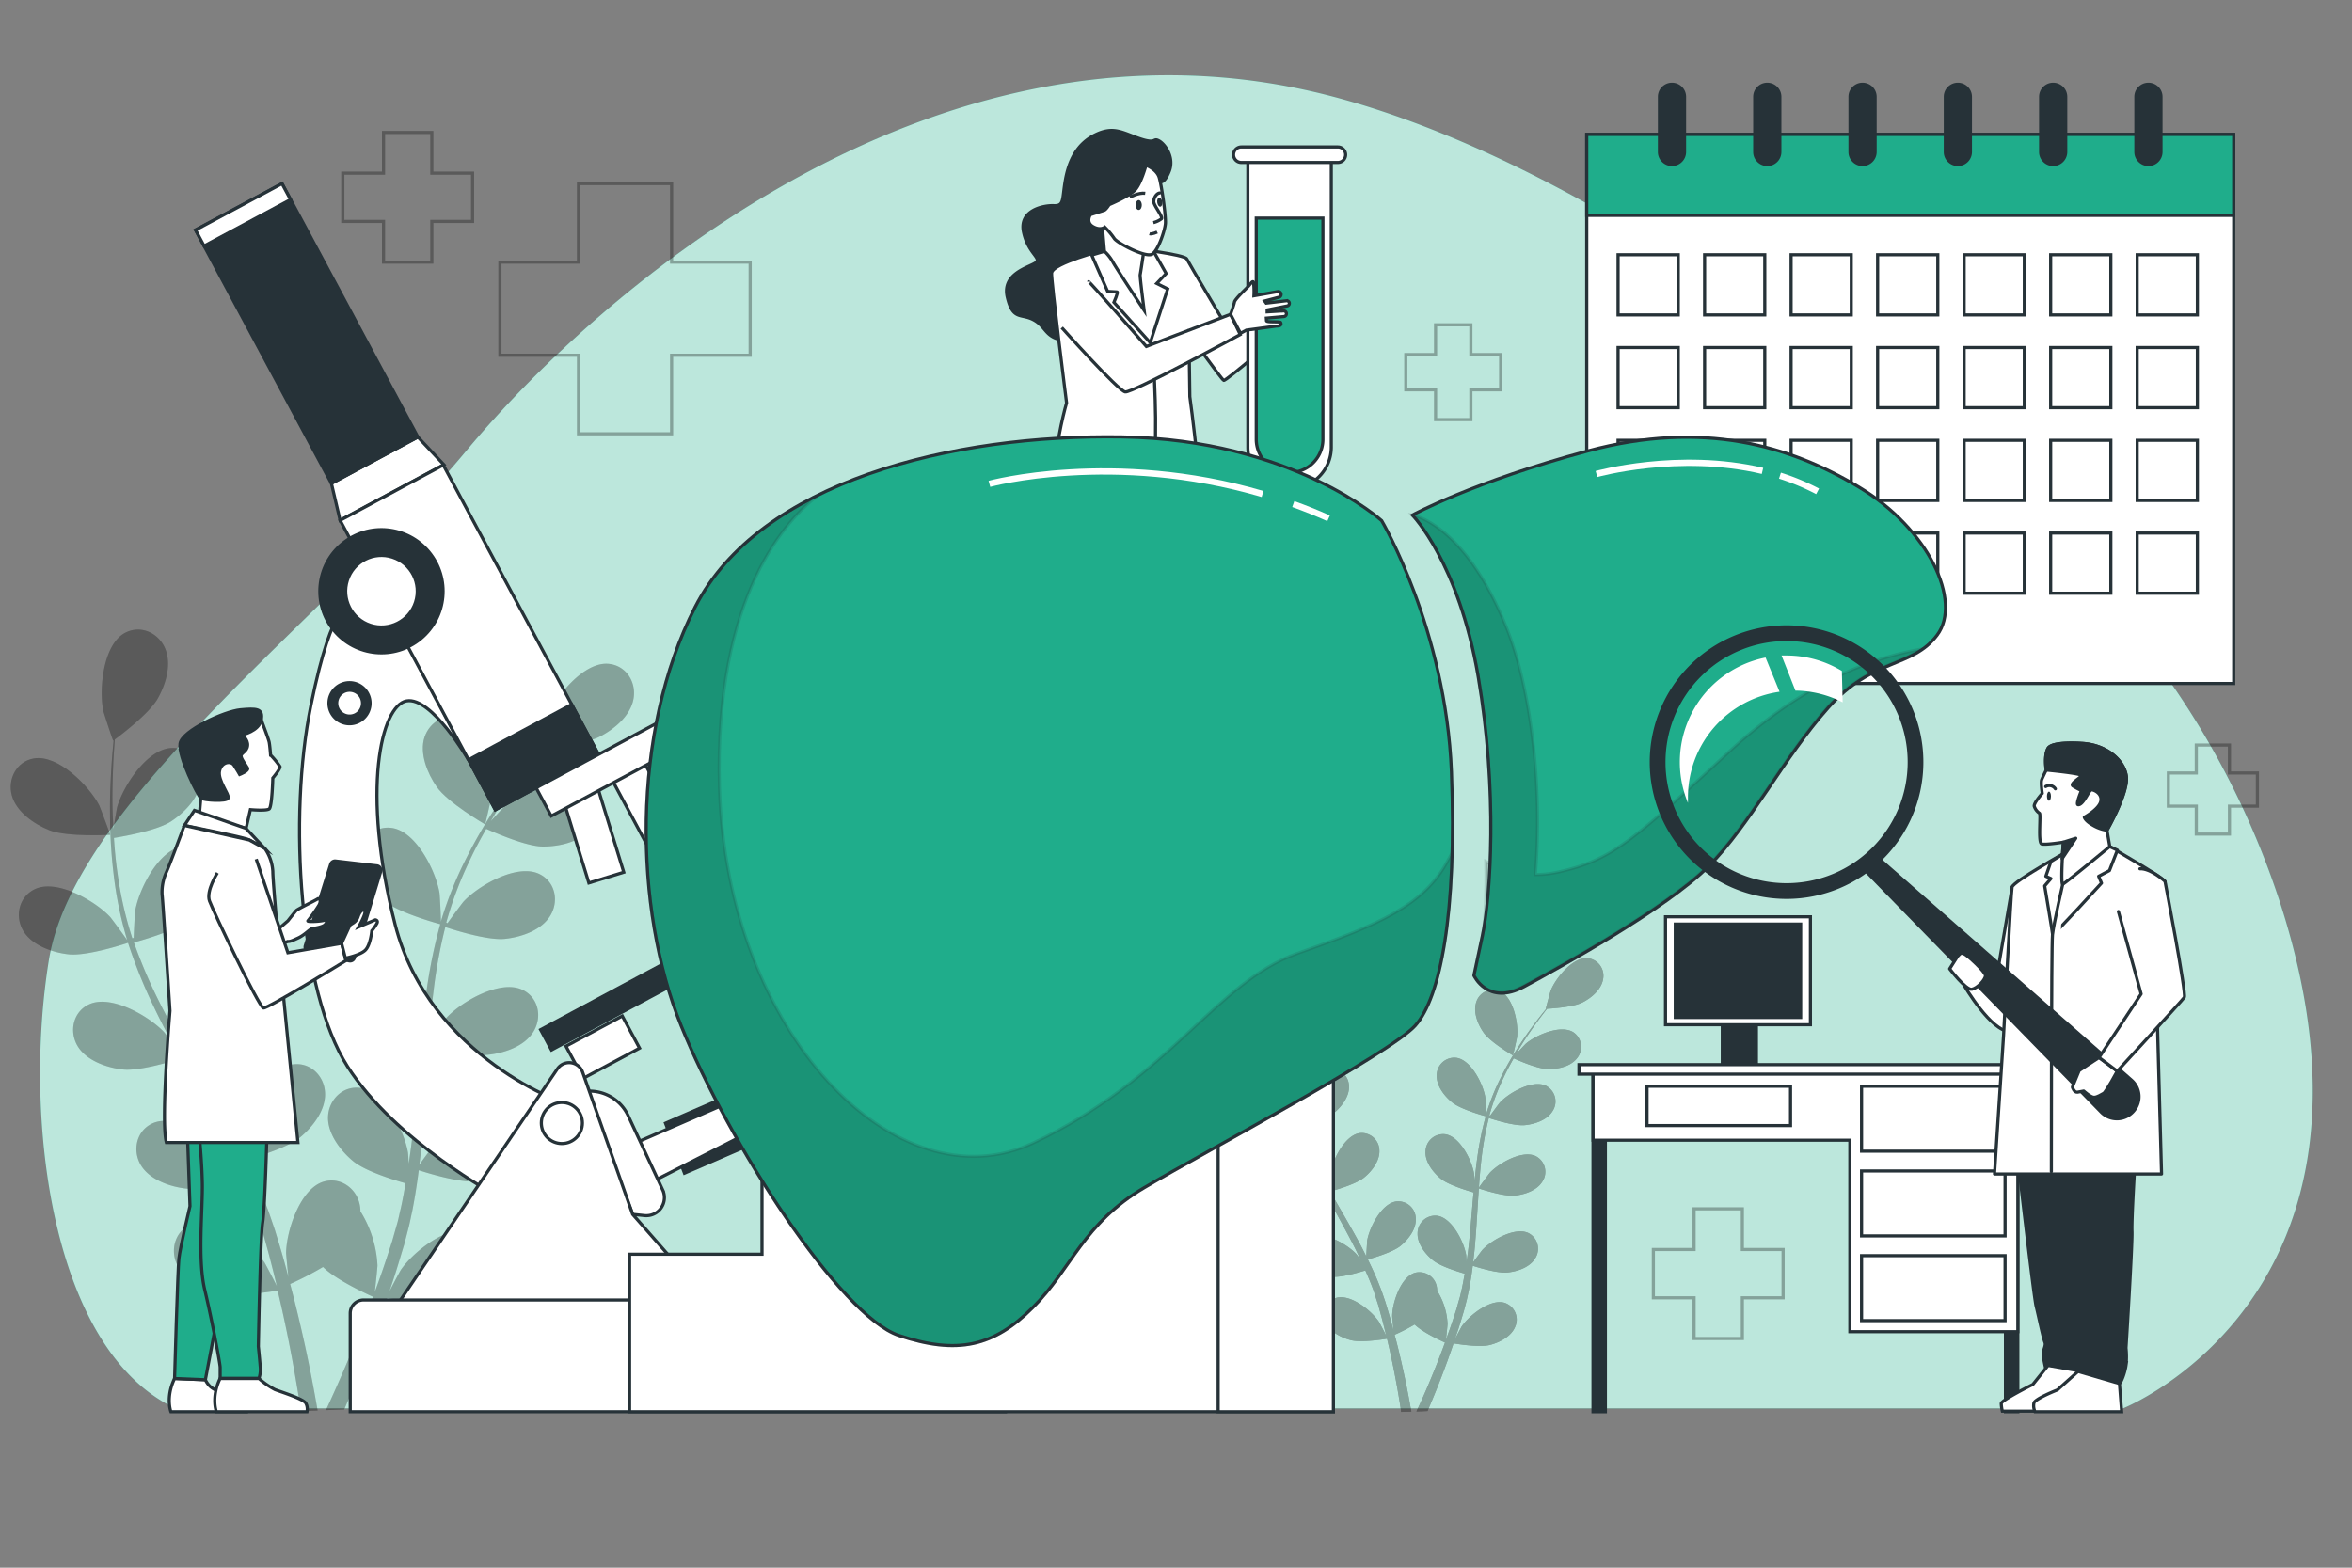 <svg xmlns="http://www.w3.org/2000/svg" viewBox="0 0 750 500"><rect x="0" y="0" width="750" height="500" fill="#808080" stroke="none"/><g id="freepik--background-simple--inject-278"><path d="M727,287.69a268.52,268.52,0,0,0-76.78-117.25C600.27,125.89,508.88,52.8,424.7,30.72,300.86-1.75,192.61,91,148.58,143.92S23.82,255.26,15.57,306.29s.91,124.33,40.36,142.89H677S767.65,413.15,727,287.69Z" style="fill:#1FAD8B"></path><path d="M727,287.69a268.52,268.52,0,0,0-76.78-117.25C600.27,125.89,508.88,52.8,424.7,30.72,300.86-1.75,192.61,91,148.58,143.92S23.82,255.26,15.57,306.29s.91,124.33,40.36,142.89H677S767.65,413.15,727,287.69Z" style="fill:#fff;opacity:0.7"></path></g><g id="freepik--Plants--inject-278"><g style="opacity:0.3"><path d="M482.42,336.61c.08,0,1.33-5.6,1.36-6,.44-4.22-1.2-12.63-5.55-14.54a5.62,5.62,0,0,0-7.52,3.65c-1,3.19.55,7,2.37,9.6C475.21,332.41,482.42,336.6,482.42,336.61Z"></path><path d="M398.07,337.75c3.46,1.37,11.78.89,11.79.89s-2-5.4-2.15-5.72c-2-3.76-8-9.87-12.65-9.07a5.61,5.61,0,0,0-4.26,7.2C391.69,334.28,395.12,336.58,398.07,337.75Z"></path><path d="M401.8,361.79c3.55.39,10.91-2,11.5-2.23a98.42,98.42,0,0,0,4.95,12.32c1.1,2.34,2.29,4.65,3.51,7-.71-1-1.36-1.83-1.46-1.94-2.89-3.11-10.3-7.42-14.6-5.41a5.63,5.63,0,0,0-2.21,8.07c1.72,2.88,5.64,4.2,8.79,4.54s9.51-1.58,11.17-2.12l1.43,2.64c2.3,4.21,4.62,8.41,6.77,12.59.76,1.47,1.45,3,2.15,4.43-.64-.86-1.18-1.58-1.27-1.68-2.89-3.11-10.29-7.42-14.6-5.41a5.63,5.63,0,0,0-2.21,8.07c1.72,2.88,5.64,4.2,8.79,4.54s8.89-1.4,10.87-2c.67,1.53,1.35,3.07,1.93,4.59.37,1,.8,2,1.11,3.09s.67,2.1,1,3.13c.55,2,1.14,4.08,1.64,6.06.35,1.37.67,2.68,1,4-.73-1.48-2.24-4.34-2.39-4.56-2.38-3.51-9-8.89-13.61-7.56a5.62,5.62,0,0,0-3.4,7.64c1.26,3.11,4.93,5,8,5.82,3.37.91,10.72-.29,11.64-.44.52,2.19,1,4.32,1.43,6.35,1.49,7,2.46,12.86,3.09,17l3.21-.12c0-.12,0-.23-.06-.36-.72-4.16-1.84-10.09-3.5-17.13-.51-2.23-1.11-4.59-1.75-7a60.81,60.81,0,0,0,6.38-3.28c2.53,2.54,8.86,5.4,9.68,5.77-.77,2.11-1.55,4.16-2.31,6.08-2.61,6.66-5,12.1-6.8,15.89l3.53-.13c1.63-3.76,3.7-8.78,5.9-14.76.8-2.14,1.6-4.44,2.41-6.82.9.15,8.26,1.38,11.64.49,3.06-.8,6.74-2.68,8-5.79a5.63,5.63,0,0,0-3.38-7.65c-4.55-1.36-11.24,4-13.64,7.5-.14.21-1.42,2.62-2.21,4.15.33-1,.65-1.91,1-2.92.65-2,1.24-4,1.88-6.13.28-1,.55-2.1.83-3.17s.48-2.21.73-3.32c.52-2.59.93-5.24,1.27-7.92,1.74.56,7.94,2.48,11.11,2.14s7.07-1.63,8.8-4.51a5.61,5.61,0,0,0-2.18-8.07c-4.29-2-11.72,2.25-14.62,5.34-.18.2-2,2.65-3,4,.2-1.61.4-3.22.54-4.86.42-4.73.7-9.52,1-14.31.09-1.47.19-2.93.3-4.39.61.21,7.93,2.64,11.48,2.27,3.15-.33,7.07-1.63,8.8-4.51a5.62,5.62,0,0,0-2.18-8.08c-4.29-2-11.72,2.25-14.62,5.35-.21.23-2.84,3.77-3.47,4.7.23-3.21.48-6.42.86-9.57a99.46,99.46,0,0,1,2.3-12.64c.28.1,7.91,2.68,11.54,2.29,3.16-.33,7.08-1.63,8.81-4.5a5.62,5.62,0,0,0-2.18-8.08c-4.3-2-11.72,2.25-14.62,5.35-.19.2-2.19,2.89-3.12,4.2l-.24-.12a71.33,71.33,0,0,1,4.56-12.08c1-2.15,2.08-4.15,3.18-6.08,1.37.63,7.67,3.42,11,3.43s7.21-.84,9.24-3.51a5.63,5.63,0,0,0-1.27-8.27c-4.05-2.48-11.9.95-15.12,3.71-.18.15-1.79,1.88-3,3.15.51-.86,1-1.76,1.52-2.57,1.88-3.06,3.79-5.75,5.51-8.12,1-1.34,1.9-2.53,2.76-3.63,1.67-.09,8.38-.53,11.27-2s6-4.08,6.59-7.38a5.63,5.63,0,0,0-4.95-6.75c-4.74-.34-10.12,6.32-11.71,10.26-.13.34-1.67,5.9-1.58,5.9h.1c-.86,1.05-1.76,2.18-2.73,3.44-1.77,2.33-3.74,5-5.7,8a99.44,99.44,0,0,0-5.84,10.08,73.86,73.86,0,0,0-4.87,12.09l0,.15c0-1.39-.23-5.28-.28-5.58-.69-4.18-4.49-11.86-9.19-12.56a5.62,5.62,0,0,0-6.29,5.51c-.16,3.35,2.38,6.61,4.82,8.64,2.74,2.28,10.22,4.33,10.81,4.49a99.19,99.19,0,0,0-2.66,13c-.37,2.55-.65,5.14-.91,7.73-.06-1.2-.12-2.27-.15-2.42-.69-4.19-4.49-11.87-9.19-12.57a5.63,5.63,0,0,0-6.29,5.52c-.16,3.35,2.38,6.6,4.82,8.63s8.81,3.93,10.49,4.4l-.27,3c-.4,4.78-.78,9.56-1.29,14.23-.19,1.65-.42,3.27-.66,4.88-.05-1.07-.11-2-.13-2.1-.69-4.19-4.49-11.86-9.19-12.56a5.62,5.62,0,0,0-6.3,5.51c-.15,3.35,2.39,6.61,4.83,8.63s8.19,3.74,10.19,4.32c-.29,1.64-.58,3.3-.93,4.88-.27,1.08-.45,2.13-.78,3.2s-.6,2.11-.89,3.16c-.65,2-1.3,4-2,6-.46,1.34-.92,2.6-1.39,3.88.2-1.64.53-4.85.52-5.12a21.72,21.72,0,0,0-3.3-10.51,6.43,6.43,0,0,0-.12-1.24,5.62,5.62,0,0,0-7-4.52c-4.54,1.38-7.17,9.54-7.24,13.78,0,.25.26,3,.45,4.68-.26-1-.51-1.95-.8-3-.55-2-1.16-4-1.81-6.15-.35-1-.7-2.06-1.06-3.1s-.82-2.11-1.22-3.17c-1-2.45-2.13-4.89-3.32-7.31,1.77-.49,8-2.32,10.45-4.34s5-5.27,4.85-8.62a5.61,5.61,0,0,0-6.27-5.53c-4.7.68-8.53,8.34-9.24,12.52,0,.26-.22,3.32-.28,5-.73-1.45-1.44-2.9-2.23-4.35-2.26-4.17-4.67-8.33-7.07-12.48L424.16,380c.63-.17,8.08-2.17,10.83-4.44,2.45-2,5-5.27,4.86-8.62a5.63,5.63,0,0,0-6.28-5.54c-4.7.68-8.53,8.35-9.24,12.53-.05.32-.29,4.72-.3,5.84-1.59-2.81-3.14-5.63-4.56-8.46a98.69,98.69,0,0,1-5.06-11.81c.29-.07,8.08-2.13,10.89-4.46,2.45-2,5-5.26,4.86-8.61a5.63,5.63,0,0,0-6.27-5.54c-4.71.68-8.54,8.34-9.25,12.52,0,.28-.23,3.63-.28,5.23l-.27,0a72.63,72.63,0,0,1-2.86-12.6c-.35-2.34-.55-4.61-.7-6.82,1.49-.23,8.28-1.38,11.05-3.19s5.55-4.68,5.77-8a5.61,5.61,0,0,0-5.62-6.19c-4.75.15-9.4,7.35-10.56,11.43-.07.22-.46,2.55-.73,4.25-.05-1-.12-2-.15-3-.12-3.59,0-6.88.12-9.8.08-1.66.19-3.16.3-4.56,1.34-1,6.7-5.06,8.29-7.89s2.76-6.71,1.42-9.78a5.62,5.62,0,0,0-7.85-2.91c-4.14,2.33-4.95,10.86-4.1,15,.07.36,1.86,5.84,1.93,5.79l.08-.06c-.14,1.35-.27,2.79-.38,4.37-.19,2.92-.37,6.23-.33,9.83a100.61,100.61,0,0,0,.69,11.63,72.73,72.73,0,0,0,2.61,12.78.58.58,0,0,1,.05.14c-.79-1.14-3.1-4.28-3.3-4.5-2.89-3.11-10.29-7.42-14.6-5.41a5.63,5.63,0,0,0-2.21,8.07C394.73,360.12,398.65,361.44,401.8,361.79Z"></path><path d="M398.07,337.75c3.46,1.37,11.78.89,11.79.89s-2-5.4-2.15-5.72c-2-3.76-8-9.87-12.65-9.07a5.61,5.61,0,0,0-4.26,7.2C391.69,334.28,395.12,336.58,398.07,337.75Z"></path><path d="M482.42,336.61c.08,0,1.33-5.6,1.36-6,.44-4.22-1.2-12.63-5.55-14.54a5.62,5.62,0,0,0-7.52,3.65c-1,3.19.55,7,2.37,9.6C475.21,332.41,482.42,336.6,482.42,336.61Z"></path><path d="M401.8,361.79c3.55.39,10.91-2,11.5-2.23a98.42,98.42,0,0,0,4.95,12.32c1.1,2.34,2.29,4.65,3.51,7-.71-1-1.36-1.83-1.46-1.94-2.89-3.11-10.3-7.42-14.6-5.41a5.63,5.63,0,0,0-2.21,8.07c1.72,2.88,5.64,4.2,8.79,4.54s9.51-1.58,11.17-2.12l1.43,2.64c2.3,4.21,4.62,8.41,6.77,12.59.76,1.47,1.45,3,2.15,4.43-.64-.86-1.18-1.58-1.27-1.68-2.89-3.11-10.29-7.42-14.6-5.41a5.63,5.63,0,0,0-2.21,8.07c1.72,2.88,5.64,4.2,8.79,4.54s8.89-1.4,10.87-2c.67,1.53,1.35,3.07,1.93,4.59.37,1,.8,2,1.11,3.09s.67,2.1,1,3.13c.55,2,1.14,4.08,1.64,6.06.35,1.37.67,2.68,1,4-.73-1.48-2.24-4.34-2.39-4.56-2.38-3.51-9-8.89-13.61-7.56a5.62,5.62,0,0,0-3.4,7.64c1.26,3.11,4.93,5,8,5.82,3.37.91,10.72-.29,11.64-.44.52,2.19,1,4.32,1.43,6.35,1.49,7,2.46,12.86,3.09,17l3.21-.12c0-.12,0-.23-.06-.36-.72-4.16-1.84-10.09-3.5-17.13-.51-2.23-1.11-4.59-1.75-7a60.81,60.81,0,0,0,6.38-3.28c2.53,2.54,8.86,5.4,9.68,5.77-.77,2.11-1.55,4.16-2.31,6.08-2.61,6.66-5,12.1-6.8,15.89l3.53-.13c1.63-3.76,3.7-8.78,5.9-14.76.8-2.14,1.6-4.44,2.41-6.82.9.15,8.26,1.38,11.64.49,3.06-.8,6.74-2.68,8-5.79a5.63,5.63,0,0,0-3.38-7.65c-4.55-1.36-11.24,4-13.64,7.5-.14.21-1.42,2.62-2.21,4.15.33-1,.65-1.91,1-2.92.65-2,1.24-4,1.88-6.13.28-1,.55-2.1.83-3.17s.48-2.21.73-3.32c.52-2.59.93-5.24,1.27-7.92,1.74.56,7.94,2.48,11.11,2.14s7.07-1.63,8.8-4.51a5.61,5.61,0,0,0-2.18-8.07c-4.29-2-11.72,2.25-14.62,5.34-.18.2-2,2.65-3,4,.2-1.61.4-3.22.54-4.86.42-4.73.7-9.52,1-14.31.09-1.47.19-2.93.3-4.39.61.21,7.93,2.64,11.48,2.27,3.15-.33,7.07-1.63,8.8-4.51a5.62,5.62,0,0,0-2.18-8.08c-4.29-2-11.72,2.25-14.62,5.35-.21.23-2.84,3.77-3.47,4.7.23-3.21.48-6.42.86-9.57a99.46,99.46,0,0,1,2.3-12.64c.28.1,7.91,2.68,11.54,2.29,3.16-.33,7.08-1.63,8.81-4.5a5.62,5.62,0,0,0-2.18-8.08c-4.3-2-11.72,2.25-14.62,5.35-.19.2-2.19,2.89-3.12,4.2l-.24-.12a71.33,71.33,0,0,1,4.56-12.08c1-2.15,2.08-4.15,3.18-6.08,1.37.63,7.67,3.42,11,3.43s7.21-.84,9.24-3.51a5.63,5.63,0,0,0-1.27-8.27c-4.05-2.48-11.9.95-15.12,3.71-.18.15-1.79,1.88-3,3.15.51-.86,1-1.76,1.52-2.57,1.88-3.06,3.79-5.75,5.51-8.12,1-1.34,1.9-2.53,2.76-3.63,1.67-.09,8.38-.53,11.27-2s6-4.08,6.59-7.38a5.63,5.63,0,0,0-4.95-6.75c-4.74-.34-10.12,6.32-11.71,10.26-.13.34-1.67,5.9-1.58,5.9h.1c-.86,1.05-1.76,2.18-2.73,3.44-1.77,2.33-3.74,5-5.7,8a99.44,99.44,0,0,0-5.84,10.08,73.86,73.86,0,0,0-4.87,12.09l0,.15c0-1.39-.23-5.28-.28-5.58-.69-4.18-4.49-11.86-9.19-12.56a5.62,5.62,0,0,0-6.29,5.51c-.16,3.35,2.38,6.61,4.82,8.64,2.74,2.28,10.22,4.33,10.81,4.49a99.19,99.19,0,0,0-2.66,13c-.37,2.55-.65,5.14-.91,7.73-.06-1.2-.12-2.27-.15-2.42-.69-4.19-4.49-11.87-9.19-12.57a5.63,5.63,0,0,0-6.29,5.52c-.16,3.35,2.38,6.6,4.82,8.63s8.81,3.93,10.49,4.4l-.27,3c-.4,4.78-.78,9.56-1.29,14.23-.19,1.65-.42,3.27-.66,4.88-.05-1.07-.11-2-.13-2.1-.69-4.19-4.49-11.86-9.19-12.56a5.62,5.62,0,0,0-6.3,5.51c-.15,3.35,2.39,6.61,4.83,8.63s8.19,3.74,10.19,4.32c-.29,1.64-.58,3.3-.93,4.88-.27,1.08-.45,2.13-.78,3.2s-.6,2.11-.89,3.16c-.65,2-1.3,4-2,6-.46,1.34-.92,2.6-1.39,3.88.2-1.64.53-4.85.52-5.12a21.72,21.72,0,0,0-3.3-10.51,6.43,6.43,0,0,0-.12-1.24,5.62,5.62,0,0,0-7-4.52c-4.54,1.38-7.17,9.54-7.24,13.78,0,.25.26,3,.45,4.68-.26-1-.51-1.95-.8-3-.55-2-1.16-4-1.81-6.15-.35-1-.7-2.06-1.06-3.1s-.82-2.11-1.22-3.17c-1-2.45-2.13-4.89-3.32-7.31,1.77-.49,8-2.32,10.45-4.34s5-5.27,4.85-8.62a5.61,5.61,0,0,0-6.27-5.53c-4.7.68-8.53,8.34-9.24,12.52,0,.26-.22,3.32-.28,5-.73-1.45-1.44-2.9-2.23-4.35-2.26-4.17-4.67-8.33-7.07-12.48L424.16,380c.63-.17,8.08-2.17,10.83-4.44,2.45-2,5-5.27,4.86-8.62a5.63,5.63,0,0,0-6.28-5.54c-4.7.68-8.53,8.35-9.24,12.53-.05.32-.29,4.72-.3,5.84-1.59-2.81-3.14-5.63-4.56-8.46a98.69,98.69,0,0,1-5.06-11.81c.29-.07,8.08-2.13,10.89-4.46,2.45-2,5-5.26,4.86-8.61a5.63,5.63,0,0,0-6.27-5.54c-4.71.68-8.54,8.34-9.25,12.52,0,.28-.23,3.63-.28,5.23l-.27,0a72.63,72.63,0,0,1-2.86-12.6c-.35-2.34-.55-4.61-.7-6.82,1.49-.23,8.28-1.38,11.05-3.19s5.55-4.68,5.77-8a5.61,5.61,0,0,0-5.62-6.19c-4.75.15-9.4,7.35-10.56,11.43-.07.22-.46,2.55-.73,4.25-.05-1-.12-2-.15-3-.12-3.59,0-6.88.12-9.8.08-1.66.19-3.16.3-4.56,1.34-1,6.7-5.06,8.29-7.89s2.76-6.71,1.42-9.78a5.62,5.62,0,0,0-7.85-2.91c-4.14,2.33-4.95,10.86-4.1,15,.07.36,1.86,5.84,1.93,5.79l.08-.06c-.14,1.35-.27,2.79-.38,4.37-.19,2.92-.37,6.23-.33,9.83a100.61,100.61,0,0,0,.69,11.63,72.73,72.73,0,0,0,2.61,12.78.58.58,0,0,1,.05.14c-.79-1.14-3.1-4.28-3.3-4.5-2.89-3.11-10.29-7.42-14.6-5.41a5.63,5.63,0,0,0-2.21,8.07C394.73,360.12,398.65,361.44,401.8,361.79Z"></path></g><g style="opacity:0.3"><path d="M154.66,262.91c.12.07,2.17-9.21,2.23-9.81.72-6.95-2-20.8-9.13-23.95-5.16-2.27-10.73.88-12.4,6s.92,11.53,3.91,15.81C142.77,256,154.65,262.9,154.66,262.91Z"></path><path d="M15.75,264.79c5.7,2.25,19.41,1.46,19.42,1.46s-3.26-8.88-3.54-9.42c-3.24-6.19-13.13-16.25-20.84-14.93-5.55.95-8.46,6.64-7,11.85S10.9,262.87,15.75,264.79Z"></path><path d="M21.89,304.37c5.85.64,18-3.34,18.94-3.66A163.09,163.09,0,0,0,49,321c1.82,3.84,3.78,7.65,5.79,11.45-1.18-1.6-2.24-3-2.41-3.2-4.76-5.12-17-12.22-24-8.91-5.11,2.39-6.4,8.65-3.63,13.29s9.27,6.91,14.46,7.48,15.66-2.61,18.41-3.49c.78,1.45,1.55,2.9,2.34,4.35,3.8,6.93,7.61,13.84,11.15,20.73,1.25,2.42,2.39,4.86,3.54,7.29-1-1.41-1.94-2.6-2.09-2.77-4.76-5.11-17-12.21-24-8.9-5.11,2.38-6.41,8.65-3.64,13.29s9.28,6.91,14.47,7.48c5,.55,14.65-2.31,17.91-3.34,1.1,2.53,2.21,5.06,3.16,7.56.61,1.72,1.32,3.33,1.84,5.09s1.1,3.45,1.64,5.15c.92,3.31,1.89,6.73,2.7,10,.59,2.26,1.1,4.42,1.63,6.6-1.22-2.43-3.69-7.14-3.94-7.51C80.3,396.84,69.32,388,61.81,390.18c-5.4,1.58-7.64,7.57-5.6,12.58s8.12,8.24,13.16,9.59c5.55,1.48,17.65-.48,19.16-.73.86,3.6,1.66,7.12,2.36,10.45,2.45,11.5,4,21.18,5.08,28l5.3-.19c0-.21-.06-.39-.1-.6-1.19-6.85-3-16.61-5.76-28.2-.85-3.67-1.84-7.57-2.89-11.56A101.88,101.88,0,0,0,103,404.09c4.16,4.19,14.59,8.9,15.94,9.5-1.28,3.48-2.55,6.85-3.8,10-4.31,11-8.31,19.92-11.2,26.15l5.82-.2c2.67-6.19,6.08-14.46,9.71-24.3,1.31-3.53,2.64-7.33,4-11.24,1.49.26,13.6,2.28,19.17.81,5-1.33,11.1-4.42,13.2-9.53s-.15-11-5.56-12.6c-7.5-2.23-18.51,6.58-22.46,12.35-.23.34-2.34,4.31-3.64,6.84.54-1.61,1.07-3.15,1.6-4.81,1.07-3.26,2-6.56,3.1-10.09.45-1.73.91-3.47,1.36-5.23s.8-3.63,1.21-5.46c.85-4.27,1.52-8.64,2.09-13.05,2.86.93,13.07,4.08,18.28,3.53s11.65-2.69,14.49-7.42,1.52-10.9-3.58-13.31c-7.07-3.33-19.3,3.71-24.07,8.81-.3.32-3.31,4.36-4.93,6.62.33-2.66.66-5.31.9-8,.69-7.78,1.14-15.68,1.63-23.56.15-2.42.32-4.82.49-7.23,1,.34,13.07,4.35,18.91,3.74,5.19-.55,11.65-2.69,14.49-7.43s1.52-10.89-3.58-13.3c-7.07-3.34-19.3,3.71-24.07,8.81-.36.38-4.69,6.21-5.72,7.74.37-5.3.79-10.58,1.42-15.76A161.55,161.55,0,0,1,142,295.67c.47.16,13,4.4,19,3.77,5.19-.55,11.64-2.69,14.49-7.42s1.52-10.9-3.58-13.3c-7.07-3.34-19.3,3.7-24.07,8.8-.31.34-3.62,4.77-5.14,6.92l-.4-.2a119.36,119.36,0,0,1,7.51-19.89c1.65-3.54,3.43-6.83,5.24-10,2.26,1,12.63,5.62,18.07,5.65,5.22,0,11.87-1.4,15.23-5.78s2.7-10.67-2.1-13.62c-6.67-4.1-19.59,1.57-24.9,6.11-.29.25-2.94,3.08-4.85,5.18.84-1.42,1.68-2.9,2.5-4.24,3.1-5,6.25-9.46,9.06-13.36,1.63-2.2,3.13-4.16,4.56-6,2.75-.14,13.8-.87,18.56-3.31s9.89-6.71,10.84-12.15-2.52-10.71-8.14-11.12c-7.8-.56-16.66,10.42-19.28,16.9-.22.56-2.75,9.72-2.61,9.71h.17c-1.41,1.73-2.91,3.59-4.5,5.66-2.91,3.84-6.16,8.21-9.38,13.2a163.93,163.93,0,0,0-9.62,16.6,120.76,120.76,0,0,0-8,19.91c0,.08,0,.17-.07.25,0-2.29-.36-8.69-.45-9.18-1.14-6.89-7.39-19.54-15.13-20.69-5.58-.83-10.11,3.68-10.37,9.08s3.93,10.88,7.94,14.22c4.53,3.76,16.83,7.12,17.81,7.39A164.07,164.07,0,0,0,136,316.19c-.6,4.21-1.07,8.47-1.49,12.74-.1-2-.2-3.75-.24-4-1.15-6.89-7.4-19.53-15.14-20.68-5.57-.83-10.11,3.67-10.36,9.08s3.92,10.88,7.94,14.21,14.5,6.47,17.27,7.25c-.14,1.64-.3,3.27-.44,4.92-.66,7.87-1.29,15.74-2.13,23.44-.3,2.71-.7,5.37-1.08,8-.09-1.76-.18-3.24-.22-3.46-1.14-6.89-7.39-19.54-15.13-20.69-5.58-.83-10.12,3.68-10.37,9.08s3.93,10.88,7.94,14.22,13.49,6.16,16.78,7.1c-.47,2.71-.94,5.43-1.53,8-.44,1.77-.73,3.51-1.27,5.27l-1.48,5.2c-1.06,3.27-2.14,6.65-3.25,9.81-.76,2.21-1.52,4.29-2.29,6.4.33-2.7.86-8,.86-8.44a35.91,35.91,0,0,0-5.44-17.3,9.94,9.94,0,0,0-.2-2c-1-5.31-6.19-9.09-11.59-7.45-7.48,2.28-11.8,15.71-11.91,22.69,0,.41.42,4.89.73,7.71-.44-1.63-.84-3.22-1.31-4.89-.91-3.31-1.92-6.59-3-10.12-.57-1.69-1.16-3.4-1.75-5.12s-1.34-3.47-2-5.22c-1.64-4-3.49-8-5.45-12,2.9-.81,13.15-3.81,17.2-7.15s8.22-8.66,8-14.18-4.75-9.93-10.33-9.12c-7.74,1.12-14,13.74-15.22,20.62-.07.43-.35,5.47-.45,8.24-1.2-2.39-2.38-4.79-3.67-7.17-3.72-6.87-7.7-13.71-11.64-20.56-1.21-2.09-2.39-4.19-3.58-6.29,1-.28,13.3-3.58,17.83-7.32,4-3.32,8.23-8.67,8-14.19s-4.75-9.92-10.33-9.11c-7.74,1.11-14,13.73-15.22,20.62-.09.52-.48,7.77-.5,9.61-2.61-4.62-5.17-9.26-7.51-13.93a163.63,163.63,0,0,1-8.33-19.43c.48-.13,13.3-3.52,17.94-7.35,4-3.32,8.23-8.67,8-14.19s-4.74-9.92-10.32-9.11c-7.75,1.11-14.05,13.73-15.22,20.62-.08.45-.39,6-.47,8.6l-.44.07a119.21,119.21,0,0,1-4.72-20.74c-.57-3.87-.9-7.6-1.14-11.23,2.45-.39,13.64-2.28,18.19-5.26,4.37-2.86,9.13-7.71,9.51-13.22s-3.63-10.39-9.27-10.2c-7.82.26-15.47,12.11-17.39,18.83-.11.36-.75,4.19-1.19,7-.08-1.64-.2-3.34-.25-4.91-.2-5.91,0-11.34.19-16.14.13-2.74.31-5.2.5-7.51,2.21-1.63,11-8.34,13.65-13s4.55-11.05,2.34-16.11-8-7.54-12.92-4.78c-6.82,3.83-8.15,17.88-6.76,24.72.12.6,3.07,9.63,3.18,9.55l.13-.1c-.22,2.21-.44,4.59-.63,7.19-.3,4.81-.61,10.25-.53,16.19a163.44,163.44,0,0,0,1.13,19.15,120,120,0,0,0,4.3,21c0,.08.06.16.08.25-1.29-1.89-5.1-7.05-5.44-7.42-4.75-5.11-17-12.21-24-8.9C6,286,4.66,292.25,7.43,296.89S16.71,303.8,21.89,304.37Z"></path><path d="M15.75,264.79c5.7,2.25,19.41,1.46,19.42,1.46s-3.26-8.88-3.54-9.42c-3.24-6.19-13.13-16.25-20.84-14.93-5.55.95-8.46,6.64-7,11.85S10.9,262.87,15.75,264.79Z" style="opacity:0.3"></path><path d="M154.66,262.91c.12.07,2.17-9.21,2.23-9.81.72-6.95-2-20.8-9.13-23.95-5.16-2.27-10.73.88-12.4,6s.92,11.53,3.91,15.81C142.77,256,154.65,262.9,154.66,262.91Z" style="opacity:0.3"></path><path d="M21.89,304.37c5.85.64,18-3.34,18.94-3.66A163.09,163.09,0,0,0,49,321c1.82,3.84,3.78,7.65,5.79,11.45-1.18-1.6-2.24-3-2.41-3.2-4.76-5.12-17-12.22-24-8.91-5.11,2.39-6.4,8.65-3.63,13.29s9.27,6.91,14.46,7.48,15.66-2.61,18.41-3.49c.78,1.45,1.55,2.9,2.34,4.35,3.8,6.93,7.61,13.84,11.15,20.73,1.25,2.42,2.39,4.86,3.54,7.29-1-1.41-1.94-2.6-2.09-2.77-4.76-5.11-17-12.21-24-8.9-5.11,2.38-6.41,8.65-3.64,13.29s9.28,6.91,14.47,7.48c5,.55,14.65-2.31,17.91-3.34,1.1,2.53,2.21,5.06,3.16,7.56.61,1.72,1.32,3.33,1.84,5.09s1.1,3.45,1.64,5.15c.92,3.31,1.89,6.73,2.7,10,.59,2.26,1.1,4.42,1.63,6.6-1.22-2.43-3.69-7.14-3.94-7.51C80.3,396.84,69.32,388,61.81,390.18c-5.4,1.58-7.64,7.57-5.6,12.58s8.12,8.24,13.16,9.59c5.55,1.48,17.65-.48,19.16-.73.86,3.6,1.66,7.12,2.36,10.45,2.45,11.5,4,21.18,5.08,28l5.3-.19c0-.21-.06-.39-.1-.6-1.19-6.85-3-16.61-5.76-28.2-.85-3.67-1.84-7.57-2.89-11.56A101.88,101.88,0,0,0,103,404.09c4.16,4.19,14.59,8.9,15.94,9.5-1.28,3.48-2.55,6.85-3.8,10-4.31,11-8.31,19.92-11.2,26.15l5.82-.2c2.67-6.19,6.08-14.46,9.71-24.3,1.31-3.53,2.64-7.33,4-11.24,1.49.26,13.6,2.28,19.17.81,5-1.33,11.1-4.42,13.2-9.53s-.15-11-5.56-12.6c-7.5-2.23-18.51,6.58-22.46,12.35-.23.34-2.34,4.31-3.64,6.84.54-1.61,1.07-3.15,1.6-4.81,1.07-3.26,2-6.56,3.1-10.09.45-1.73.91-3.47,1.36-5.23s.8-3.63,1.21-5.46c.85-4.27,1.52-8.64,2.09-13.05,2.86.93,13.07,4.08,18.28,3.53s11.65-2.69,14.49-7.42,1.52-10.9-3.58-13.31c-7.07-3.33-19.3,3.71-24.07,8.81-.3.32-3.31,4.36-4.93,6.62.33-2.66.66-5.31.9-8,.69-7.78,1.14-15.68,1.63-23.56.15-2.42.32-4.82.49-7.23,1,.34,13.07,4.35,18.91,3.74,5.19-.55,11.65-2.69,14.49-7.43s1.52-10.89-3.58-13.3c-7.07-3.34-19.3,3.71-24.07,8.81-.36.38-4.69,6.21-5.72,7.74.37-5.3.79-10.58,1.42-15.76A161.55,161.55,0,0,1,142,295.67c.47.16,13,4.4,19,3.77,5.19-.55,11.64-2.69,14.49-7.42s1.52-10.9-3.58-13.3c-7.07-3.34-19.3,3.7-24.07,8.8-.31.34-3.62,4.77-5.14,6.92l-.4-.2a119.36,119.36,0,0,1,7.51-19.89c1.65-3.54,3.43-6.83,5.24-10,2.26,1,12.63,5.62,18.07,5.65,5.22,0,11.87-1.4,15.23-5.78s2.7-10.67-2.1-13.62c-6.67-4.1-19.59,1.57-24.9,6.11-.29.25-2.94,3.08-4.85,5.18.84-1.42,1.68-2.9,2.5-4.24,3.1-5,6.25-9.46,9.06-13.36,1.63-2.2,3.13-4.16,4.56-6,2.75-.14,13.8-.87,18.56-3.31s9.89-6.71,10.84-12.15-2.52-10.71-8.14-11.12c-7.8-.56-16.66,10.42-19.28,16.9-.22.56-2.75,9.72-2.61,9.71h.17c-1.41,1.73-2.91,3.59-4.5,5.66-2.91,3.84-6.16,8.21-9.38,13.2a163.93,163.93,0,0,0-9.62,16.6,120.76,120.76,0,0,0-8,19.91c0,.08,0,.17-.07.25,0-2.29-.36-8.69-.45-9.18-1.14-6.89-7.39-19.54-15.13-20.69-5.58-.83-10.11,3.68-10.37,9.08s3.93,10.88,7.94,14.22c4.53,3.76,16.83,7.12,17.81,7.39A164.07,164.07,0,0,0,136,316.19c-.6,4.21-1.07,8.47-1.49,12.74-.1-2-.2-3.75-.24-4-1.15-6.89-7.4-19.53-15.14-20.68-5.57-.83-10.11,3.67-10.36,9.08s3.92,10.88,7.94,14.21,14.5,6.47,17.27,7.25c-.14,1.64-.3,3.27-.44,4.92-.66,7.87-1.29,15.74-2.13,23.44-.3,2.71-.7,5.37-1.08,8-.09-1.76-.18-3.24-.22-3.46-1.14-6.89-7.39-19.54-15.13-20.69-5.58-.83-10.12,3.68-10.37,9.08s3.93,10.88,7.94,14.22,13.49,6.16,16.78,7.1c-.47,2.71-.94,5.43-1.53,8-.44,1.77-.73,3.51-1.27,5.27l-1.48,5.2c-1.06,3.27-2.14,6.65-3.25,9.81-.76,2.21-1.52,4.29-2.29,6.4.33-2.7.86-8,.86-8.44a35.91,35.91,0,0,0-5.44-17.3,9.94,9.94,0,0,0-.2-2c-1-5.31-6.19-9.09-11.59-7.45-7.48,2.28-11.8,15.71-11.91,22.69,0,.41.42,4.89.73,7.71-.44-1.63-.84-3.22-1.31-4.89-.91-3.31-1.92-6.59-3-10.12-.57-1.69-1.16-3.4-1.75-5.12s-1.34-3.47-2-5.22c-1.64-4-3.49-8-5.45-12,2.9-.81,13.15-3.81,17.2-7.15s8.22-8.66,8-14.18-4.75-9.93-10.33-9.12c-7.74,1.12-14,13.74-15.22,20.62-.07.43-.35,5.47-.45,8.24-1.2-2.39-2.38-4.79-3.67-7.17-3.72-6.87-7.7-13.71-11.64-20.56-1.21-2.09-2.39-4.19-3.58-6.29,1-.28,13.3-3.58,17.83-7.32,4-3.32,8.23-8.67,8-14.19s-4.75-9.92-10.33-9.11c-7.74,1.11-14,13.73-15.22,20.62-.09.52-.48,7.77-.5,9.61-2.61-4.62-5.17-9.26-7.51-13.93a163.63,163.63,0,0,1-8.33-19.43c.48-.13,13.3-3.52,17.94-7.35,4-3.32,8.23-8.67,8-14.19s-4.74-9.92-10.32-9.11c-7.75,1.11-14.05,13.73-15.22,20.62-.08.45-.39,6-.47,8.6l-.44.07a119.21,119.21,0,0,1-4.72-20.74c-.57-3.87-.9-7.6-1.14-11.23,2.45-.39,13.64-2.28,18.19-5.26,4.37-2.86,9.13-7.71,9.51-13.22s-3.63-10.39-9.27-10.2c-7.82.26-15.47,12.11-17.39,18.83-.11.36-.75,4.19-1.19,7-.08-1.64-.2-3.34-.25-4.91-.2-5.91,0-11.34.19-16.14.13-2.74.31-5.2.5-7.51,2.21-1.63,11-8.34,13.65-13s4.55-11.05,2.34-16.11-8-7.54-12.92-4.78c-6.82,3.83-8.15,17.88-6.76,24.72.12.6,3.07,9.63,3.18,9.55l.13-.1c-.22,2.21-.44,4.59-.63,7.19-.3,4.81-.61,10.25-.53,16.19a163.44,163.44,0,0,0,1.13,19.15,120,120,0,0,0,4.3,21c0,.08.06.16.08.25-1.29-1.89-5.1-7.05-5.44-7.42-4.75-5.11-17-12.21-24-8.9C6,286,4.66,292.25,7.43,296.89S16.71,303.8,21.89,304.37Z" style="opacity:0.3"></path></g></g><g id="freepik--Graphics--inject-278"><polygon points="568.59 398.52 555.6 398.52 555.6 385.54 540.21 385.54 540.21 398.52 527.22 398.52 527.22 413.92 540.21 413.92 540.21 426.91 555.6 426.91 555.6 413.92 568.59 413.92 568.59 398.52" style="fill:none;stroke:#000;stroke-miterlimit:10;opacity:0.3"></polygon><polygon points="239.21 83.61 214.16 83.61 214.16 58.56 184.47 58.56 184.47 83.61 159.41 83.61 159.41 113.3 184.47 113.3 184.47 138.35 214.16 138.35 214.16 113.3 239.21 113.3 239.21 83.61" style="fill:none;stroke:#000;stroke-miterlimit:10;opacity:0.3"></polygon><polygon points="150.69 55.23 137.7 55.23 137.7 42.24 122.3 42.24 122.3 55.23 109.31 55.23 109.31 70.62 122.3 70.62 122.3 83.61 137.7 83.61 137.7 70.62 150.69 70.62 150.69 55.23" style="fill:none;stroke:#000;stroke-miterlimit:10;opacity:0.3"></polygon><polygon points="478.52 113.08 469.03 113.08 469.03 103.59 457.77 103.59 457.77 113.08 448.28 113.08 448.28 124.33 457.77 124.33 457.77 133.83 469.03 133.83 469.03 124.33 478.52 124.33 478.52 113.08" style="fill:none;stroke:#000;stroke-miterlimit:10;opacity:0.3"></polygon><polygon points="719.83 246.54 710.92 246.54 710.92 237.63 700.35 237.63 700.35 246.54 691.44 246.54 691.44 257.11 700.35 257.11 700.35 266.02 710.92 266.02 710.92 257.11 719.83 257.11 719.83 246.54" style="fill:none;stroke:#000;stroke-miterlimit:10;opacity:0.3"></polygon></g><g id="freepik--Desk--inject-278"><rect x="549.21" y="326.28" width="10.87" height="13.14" style="fill:#263238;stroke:#263238;stroke-miterlimit:10"></rect><rect x="531.09" y="292.4" width="46.21" height="34.43" style="fill:#fff;stroke:#263238;stroke-miterlimit:10"></rect><rect x="534.21" y="294.72" width="39.98" height="29.79" style="fill:#263238;stroke:#263238;stroke-miterlimit:10"></rect><rect x="507.98" y="341.92" width="3.94" height="108.34" style="fill:#263238;stroke:#263238;stroke-miterlimit:10"></rect><rect x="639.5" y="341.92" width="3.94" height="108.34" style="fill:#263238;stroke:#263238;stroke-miterlimit:10"></rect><polygon points="589.88 341.92 507.99 341.92 507.99 363.66 589.88 363.66 589.88 424.73 643.44 424.73 643.44 363.66 643.44 341.92 589.88 341.92" style="fill:#fff;stroke:#263238;stroke-miterlimit:10"></polygon><rect x="503.5" y="339.56" width="143.66" height="3.03" style="fill:#fff;stroke:#263238;stroke-miterlimit:10"></rect><rect x="593.61" y="346.45" width="45.76" height="20.71" style="fill:#fff;stroke:#263238;stroke-miterlimit:10"></rect><rect x="525.2" y="346.45" width="45.76" height="12.54" style="fill:#fff;stroke:#263238;stroke-miterlimit:10"></rect><rect x="593.61" y="373.47" width="45.76" height="20.71" style="fill:#fff;stroke:#263238;stroke-miterlimit:10"></rect><rect x="593.61" y="400.48" width="45.76" height="20.71" style="fill:#fff;stroke:#263238;stroke-miterlimit:10"></rect></g><g id="freepik--Calendar--inject-278"><rect x="505.97" y="42.87" width="206.31" height="175.13" style="fill:#fff;stroke:#263238;stroke-miterlimit:10"></rect><rect x="505.97" y="42.87" width="206.31" height="25.83" style="fill:#1FAD8B;stroke:#263238;stroke-miterlimit:10"></rect><rect x="515.97" y="81.25" width="19.19" height="19.19" style="fill:#fff;stroke:#263238;stroke-miterlimit:10"></rect><rect x="543.56" y="81.25" width="19.19" height="19.19" style="fill:#fff;stroke:#263238;stroke-miterlimit:10"></rect><rect x="571.14" y="81.25" width="19.19" height="19.19" style="fill:#fff;stroke:#263238;stroke-miterlimit:10"></rect><rect x="598.73" y="81.25" width="19.19" height="19.19" style="fill:#fff;stroke:#263238;stroke-miterlimit:10"></rect><rect x="626.32" y="81.25" width="19.19" height="19.19" style="fill:#fff;stroke:#263238;stroke-miterlimit:10"></rect><rect x="653.91" y="81.25" width="19.19" height="19.19" style="fill:#fff;stroke:#263238;stroke-miterlimit:10"></rect><rect x="681.5" y="81.25" width="19.19" height="19.19" style="fill:#fff;stroke:#263238;stroke-miterlimit:10"></rect><rect x="515.97" y="110.84" width="19.19" height="19.19" style="fill:#fff;stroke:#263238;stroke-miterlimit:10"></rect><rect x="543.56" y="110.84" width="19.19" height="19.19" style="fill:#fff;stroke:#263238;stroke-miterlimit:10"></rect><rect x="571.14" y="110.84" width="19.19" height="19.19" style="fill:#fff;stroke:#263238;stroke-miterlimit:10"></rect><rect x="598.73" y="110.84" width="19.19" height="19.19" style="fill:#fff;stroke:#263238;stroke-miterlimit:10"></rect><rect x="626.32" y="110.84" width="19.19" height="19.19" style="fill:#fff;stroke:#263238;stroke-miterlimit:10"></rect><rect x="653.91" y="110.84" width="19.19" height="19.19" style="fill:#fff;stroke:#263238;stroke-miterlimit:10"></rect><rect x="681.5" y="110.84" width="19.19" height="19.19" style="fill:#fff;stroke:#263238;stroke-miterlimit:10"></rect><rect x="515.97" y="140.43" width="19.19" height="19.19" style="fill:#fff;stroke:#263238;stroke-miterlimit:10"></rect><rect x="543.56" y="140.43" width="19.19" height="19.19" style="fill:#fff;stroke:#263238;stroke-miterlimit:10"></rect><rect x="571.14" y="140.43" width="19.19" height="19.19" style="fill:#fff;stroke:#263238;stroke-miterlimit:10"></rect><rect x="598.73" y="140.43" width="19.19" height="19.19" style="fill:#fff;stroke:#263238;stroke-miterlimit:10"></rect><rect x="626.32" y="140.43" width="19.19" height="19.19" style="fill:#fff;stroke:#263238;stroke-miterlimit:10"></rect><rect x="653.91" y="140.43" width="19.19" height="19.19" style="fill:#fff;stroke:#263238;stroke-miterlimit:10"></rect><rect x="681.5" y="140.43" width="19.19" height="19.19" style="fill:#fff;stroke:#263238;stroke-miterlimit:10"></rect><rect x="515.97" y="170.01" width="19.19" height="19.19" style="fill:#fff;stroke:#263238;stroke-miterlimit:10"></rect><rect x="543.56" y="170.01" width="19.19" height="19.19" style="fill:#fff;stroke:#263238;stroke-miterlimit:10"></rect><rect x="571.14" y="170.01" width="19.19" height="19.19" style="fill:#fff;stroke:#263238;stroke-miterlimit:10"></rect><rect x="598.73" y="170.01" width="19.19" height="19.19" style="fill:#fff;stroke:#263238;stroke-miterlimit:10"></rect><rect x="626.32" y="170.01" width="19.19" height="19.19" style="fill:#fff;stroke:#263238;stroke-miterlimit:10"></rect><rect x="653.91" y="170.01" width="19.19" height="19.19" style="fill:#fff;stroke:#263238;stroke-miterlimit:10"></rect><rect x="681.5" y="170.01" width="19.19" height="19.19" style="fill:#fff;stroke:#263238;stroke-miterlimit:10"></rect><path d="M533.16,52.46h0a4,4,0,0,1-4-4V30.87a4,4,0,0,1,4-4h0a4,4,0,0,1,4,4V48.46A4,4,0,0,1,533.16,52.46Z" style="fill:#263238;stroke:#263238;stroke-miterlimit:10"></path><path d="M563.55,52.46h0a4,4,0,0,1-4-4V30.87a4,4,0,0,1,4-4h0a4,4,0,0,1,4,4V48.46A4,4,0,0,1,563.55,52.46Z" style="fill:#263238;stroke:#263238;stroke-miterlimit:10"></path><path d="M593.93,52.46h0a4,4,0,0,1-4-4V30.87a4,4,0,0,1,4-4h0a4,4,0,0,1,4,4V48.46A4,4,0,0,1,593.93,52.46Z" style="fill:#263238;stroke:#263238;stroke-miterlimit:10"></path><path d="M624.32,52.46h0a4,4,0,0,1-4-4V30.87a4,4,0,0,1,4-4h0a4,4,0,0,1,4,4V48.46A4,4,0,0,1,624.32,52.46Z" style="fill:#263238;stroke:#263238;stroke-miterlimit:10"></path><path d="M654.71,52.46h0a4,4,0,0,1-4-4V30.87a4,4,0,0,1,4-4h0a4,4,0,0,1,4,4V48.46A4,4,0,0,1,654.71,52.46Z" style="fill:#263238;stroke:#263238;stroke-miterlimit:10"></path><path d="M685.09,52.46h0a4,4,0,0,1-4-4V30.87a4,4,0,0,1,4-4h0a4,4,0,0,1,4,4V48.46A4,4,0,0,1,685.09,52.46Z" style="fill:#263238;stroke:#263238;stroke-miterlimit:10"></path></g><g id="freepik--Microscope--inject-278"><path d="M111.57,194s-5.18-4.6-12.45,31.06-3.64,91,11.64,115,48,41.48,48,41.48l22.56-29.11S137,337.81,126,294.87s-4.37-69.86,3.64-71.32,19.72,18.8,19.72,18.8l-33.16-63.86Z" style="fill:#fff;stroke:#263238;stroke-miterlimit:10"></path><path d="M118,224.28a6.55,6.55,0,1,0-6.55,6.55A6.55,6.55,0,0,0,118,224.28Z" style="fill:#263238;stroke:#263238;stroke-miterlimit:10"></path><path d="M115.6,224.28a4.12,4.12,0,1,0-4.11,4.11A4.11,4.11,0,0,0,115.6,224.28Z" style="fill:#fff;stroke:#263238;stroke-miterlimit:10"></path><polygon points="133.26 139.39 105.68 154.17 108.45 165.97 141.55 148.22 133.26 139.39" style="fill:#fff;stroke:#263238;stroke-miterlimit:10"></polygon><rect x="82.16" y="60.53" width="31.29" height="91.69" transform="translate(-38.66 58.84) rotate(-28.2)" style="fill:#263238;stroke:#263238;stroke-miterlimit:10"></rect><rect x="61.86" y="65.62" width="31.29" height="5.78" transform="translate(-23.18 44.75) rotate(-28.2)" style="fill:#fff;stroke:#263238;stroke-miterlimit:10"></rect><rect x="130.98" y="150.93" width="37.33" height="104.73" transform="translate(-78.3 94.84) rotate(-28.2)" style="fill:#fff;stroke:#263238;stroke-miterlimit:10"></rect><rect x="151.45" y="232.45" width="37.33" height="18.07" transform="translate(-93.92 109.04) rotate(-28.2)" style="fill:#263238;stroke:#263238;stroke-miterlimit:10"></rect><rect x="201.15" y="242.39" width="11.64" height="32.02" transform="translate(-97.54 128.46) rotate(-28.2)" style="fill:#fff;stroke:#263238;stroke-miterlimit:10"></rect><rect x="182.81" y="248.59" width="11.64" height="32.02" transform="translate(-69.39 67.07) rotate(-17.08)" style="fill:#fff;stroke:#263238;stroke-miterlimit:10"></rect><rect x="218.84" y="229.27" width="11.64" height="32.02" transform="translate(553.88 292.7) rotate(140.68)" style="fill:#fff;stroke:#263238;stroke-miterlimit:10"></rect><rect x="169.91" y="236.93" width="58.22" height="10.19" transform="translate(-90.74 122.76) rotate(-28.2)" style="fill:#fff;stroke:#263238;stroke-miterlimit:10"></rect><rect x="168.61" y="306.07" width="92.78" height="7.33" transform="translate(-120.84 138.35) rotate(-28.2)" style="fill:#263238;stroke:#263238;stroke-miterlimit:10"></rect><polygon points="277.19 348.6 218.27 374.17 212.21 358.22 271.13 332.65 277.19 348.6" style="fill:#263238;stroke:#263238;stroke-miterlimit:10"></polygon><rect x="182" y="328.18" width="20.38" height="11.64" transform="translate(-135.01 130.45) rotate(-28.2)" style="fill:#fff;stroke:#263238;stroke-miterlimit:10"></rect><circle cx="121.64" cy="188.56" r="19.65" transform="translate(-92.28 120.82) rotate(-39.6)" style="fill:#263238;stroke:#263238;stroke-miterlimit:10"></circle><circle cx="121.64" cy="188.56" r="11.42" transform="translate(-95.32 245.83) rotate(-71.96)" style="fill:#fff;stroke:#263238;stroke-miterlimit:10"></circle><path d="M198.33,366.4l31.55-13.69a5.81,5.81,0,0,1,7.71,3.17h0a5.81,5.81,0,0,1-2.76,7.34l-33.7,17.16Z" style="fill:#fff;stroke:#263238;stroke-miterlimit:10"></path><path d="M186.44,348H188a13.57,13.57,0,0,1,12.32,7.87l11,23.65a5.77,5.77,0,0,1-5.84,8.17l-3.7-.39Z" style="fill:#fff;stroke:#263238;stroke-miterlimit:10"></path><path d="M177.74,340.91,126,417.13H227.92l-26.19-29.84L185.8,342A4.55,4.55,0,0,0,177.74,340.91Z" style="fill:#fff;stroke:#263238;stroke-miterlimit:10"></path><circle cx="179.17" cy="358.18" r="6.55" style="fill:#fff;stroke:#263238;stroke-miterlimit:10"></circle><path d="M115.91,414.62H316.39a4.23,4.23,0,0,1,4.23,4.23v31.41a0,0,0,0,1,0,0H111.68a0,0,0,0,1,0,0V418.85A4.23,4.23,0,0,1,115.91,414.62Z" style="fill:#fff;stroke:#263238;stroke-miterlimit:10"></path></g><g id="freepik--Stairs--inject-278"><polygon points="327.45 257.08 327.45 297.13 285.22 297.13 285.22 347.85 242.99 347.85 242.99 400.02 200.76 400.02 200.76 450.26 242.99 450.26 285.22 450.26 298.51 450.26 327.45 450.26 340.74 450.26 382.97 450.26 425.2 450.26 425.2 257.08 327.45 257.08" style="fill:#fff;stroke:#263238;stroke-miterlimit:10"></polygon><rect x="388.44" y="257.08" width="36.75" height="193.18" style="fill:#fff;stroke:#263238;stroke-miterlimit:10"></rect></g><g id="freepik--character-2--inject-278"><path d="M369.82,57.83s1.23,1.23,3-3.13-1.23-8.71-3.27-9.8-.55,1.22-6.13-.69-8.31-4.08-14.16-1.22-8.44,8.31-9.53,14.43-.28,8.31-3.68,8.17-11.17,1.5-9.67,8.45,6,8.3,3.81,9.8-10.75,3.41-9,10.9,4.35,5.17,8.3,7.21,3.68,5.31,8.72,6.4,4.76,1.64,10.08-1.49,4.22-14.85,5.44-19.34,3.95-5,4.9-10.62-.54-8.85,1.23-10.62,5.72-4.91,6.67-6.4A6.06,6.06,0,0,1,369.82,57.83Z" style="fill:#263238;stroke:#263238;stroke-miterlimit:10"></path><path d="M376,189.4s-4.11,35.4-4.7,37.75-1.91,8.67-2.35,9.7.59,2.2.44,3.53-.73,3.82-.73,3.82S359.13,246,358.39,246s-2.05-2.2-2.5-3.09a27.63,27.63,0,0,1-1.32-6.9c.15-1,3.53-46.87,3.53-46.87Z" style="fill:#fff;stroke:#263238;stroke-miterlimit:10"></path><path d="M368.09,243.17l4.11,5.14s8.52,4.26,8.52,5.14a10.63,10.63,0,0,1-.29,2.06h-25s-.73-3.82,0-5.73,1.62-4.7,1.62-4.7Z" style="fill:#fff;stroke:#263238;stroke-miterlimit:10"></path><path d="M364.12,189s-1.47,20.12-1.61,25.71-2.5,23.06-2.8,23.8.74,1.76.74,2.64-.44,3.67-.44,3.67-10.73,3.38-11.17,3.24-1.47-2.8-1.76-4.85a22.71,22.71,0,0,1,0-4.7s-1.76-27.92-1.62-31.44-.88-19.1-.88-19.1Z" style="fill:#fff;stroke:#263238;stroke-miterlimit:10"></path><path d="M360,244.78l5.58,5s6,2.35,6.32,3.52a3.87,3.87,0,0,1-.3,2.36H348.26l.58-7.64Z" style="fill:#fff;stroke:#263238;stroke-miterlimit:10"></path><path d="M352.62,79.72s-4.92,1.13-8.85,2.53-8.15,3.1-8.43,4.78,4.77,41.46,4.77,41.46-3.51,12.22-3.51,20.79,4.5,44.8,4.5,44.8h40s2.24-32.85.84-46.2-2.53-21.36-2.53-21.36l-.28-20.1s10.4,14.62,11.1,14.9,18.41-15,18.41-15l-1.27-3.93-15.31,3.37s-12.93-21.78-13.63-23.19-17.43-3.37-17.43-3.37Z" style="fill:#fff;stroke:#263238;stroke-miterlimit:10"></path><path d="M367.49,110.71s1.58,20,.79,33.49S367.17,194,367.17,194" style="fill:#fff;stroke:#263238;stroke-miterlimit:10"></path><path d="M348.13,81.36l5.08,11.58s2.53.16,3,.16-1,3.33-1,3.33l11.58,12.86,5.56-17.14-3.49-1.75,3-3.17-4.13-7.3-6.75-.77-8.85,1Z" style="fill:#fff;stroke:#263238;stroke-miterlimit:10"></path><path d="M364.78,79.82s-1.06,7.21-1.2,7.77S364.85,99,364.85,99,356.55,86.47,355,83.8a13.39,13.39,0,0,0-2.81-3.65s-.7-8-.7-8.44a3.32,3.32,0,0,1,1.4-2.1c.7-.28,2.25,0,4.5,1.4S364.78,79.82,364.78,79.82Z" style="fill:#fff;stroke:#263238;stroke-miterlimit:10"></path><path d="M365.44,52.7s-1.6,6-3.59,8-8.16,4.58-8.16,4.58-1,1.59-1.59,1.79l-4.38,1.39s-1.6,2.39.79,3.79,3.79.2,3.79.2a24.05,24.05,0,0,1,3,3.58c.8,1.39,10.16,6.37,12.15,5s4-7.57,4.18-9.76-1.2-12.14-2-14.73S365.44,52.7,365.44,52.7Z" style="fill:#fff;stroke:#263238;stroke-miterlimit:10"></path><path d="M367.78,71a7,7,0,0,0,2.59-1.22c.54-.68-2.46-4.23-2.46-5.45a3.38,3.38,0,0,1,.69-2s.81-1.09,1.63-.68" style="fill:none;stroke:#263238;stroke-miterlimit:10"></path><path d="M369,74s-1.63.81-2.45.54" style="fill:none;stroke:#263238;stroke-miterlimit:10"></path><path d="M364.1,65.39c0,.87-.42,1.57-1,1.57s-.95-.7-.95-1.57.42-1.57.95-1.57S364.1,64.53,364.1,65.39Z" style="fill:#263238"></path><path d="M370.61,64.35c.12.8-.14,1.5-.59,1.57s-.89-.53-1-1.33.15-1.51.59-1.57S370.49,63.55,370.61,64.35Z" style="fill:#263238"></path><path d="M360.29,62.87s2.72-1.5,4.9-1.22" style="fill:none;stroke:#263238;stroke-miterlimit:10"></path><path d="M347.14,89.84c0-.42,18.41,20.66,18.41,20.66l26.84-10.26,3.09,6.46S361.05,125.39,358.8,125s-20.23-20.51-20.23-20.51" style="fill:#fff;stroke:#263238;stroke-miterlimit:10"></path><path d="M411.22,155.92h0a13.31,13.31,0,0,1-13.31-13.31V50h26.61v92.61A13.3,13.3,0,0,1,411.22,155.92Z" style="fill:#fff;stroke:#263238;stroke-miterlimit:10"></path><path d="M400.59,69.57V140.1a10.63,10.63,0,1,0,21.26,0V69.57Z" style="fill:#1FAD8B;stroke:#263238;stroke-miterlimit:10"></path><path d="M426.61,51.82H395.83a2.47,2.47,0,0,1-2.48-2.47h0a2.48,2.48,0,0,1,2.48-2.48h30.78a2.48,2.48,0,0,1,2.48,2.48h0A2.47,2.47,0,0,1,426.61,51.82Z" style="fill:#fff;stroke:#263238;stroke-miterlimit:10"></path><path d="M392.39,100.24s1.12-3.09,1.26-3.93,3.8-4.36,4.36-4.92,1.4-2,1.69-1.41a24,24,0,0,1,.14,4.36L407.46,93a.9.9,0,0,1,1.05.79h0a.9.9,0,0,1-.65,1L403.27,96l.49.68,6.45-.76a.84.84,0,0,1,.94.77h0a.84.84,0,0,1-.68.88l-6.4,1.28v.62l5.14-.31a.9.9,0,0,1,1,1h0a.88.88,0,0,1-.82.8l-5.58.5.06.86c.15.53,4,.16,4.47.5h0S409.16,104,407,104l-9.57,1.29-1.86,1Z" style="fill:#fff;stroke:#263238;stroke-miterlimit:10"></path></g><g id="freepik--Liver--inject-278"><path d="M440.58,166.05s-28.48-25.81-82.77-26.7-115.69,14.24-136.16,54.29-19.58,96.12-4.45,133.5,50.73,92.56,69.42,98.79,30.25,3.56,42.71-8.9,16-26.7,35.6-38.27,78.32-42.72,86.33-51.62,13.35-35.6,11.57-81S440.58,166.05,440.58,166.05Z" style="fill:#1FAD8B"></path><path d="M412.4,160.77q5.58,2,11.26,4.53" style="fill:none;stroke:#fff;stroke-miterlimit:10;stroke-width:2px"></path><path d="M315.5,154.32s39.49-10.77,87.1,3.24" style="fill:none;stroke:#fff;stroke-miterlimit:10;stroke-width:2px"></path><path d="M364.93,378.76c19.58-11.57,78.32-42.72,86.33-51.62,6.35-7.05,11-25.29,11.8-55.15-.41.72-.83,1.48-1.27,2.3-7.64,14.53-22.16,20.64-48.15,29.81s-40.51,39.75-84.08,60.39-97.83-35.16-100.13-113.13c-1.81-61.79,21.81-86.12,31.69-93.56-17.44,8.55-31.54,20.32-39.47,35.84-20.47,40.05-19.58,96.12-4.45,133.5s50.73,92.56,69.42,98.79,30.25,3.56,42.71-8.9S345.35,390.33,364.93,378.76Z" style="stroke:#263238;stroke-miterlimit:10;opacity:0.15"></path><path d="M440.58,166.05s-28.48-25.81-82.77-26.7-115.69,14.24-136.16,54.29-19.58,96.12-4.45,133.5,50.73,92.56,69.42,98.79,30.25,3.56,42.71-8.9,16-26.7,35.6-38.27,78.32-42.72,86.33-51.62,13.35-35.6,11.57-81S440.58,166.05,440.58,166.05Z" style="fill:none;stroke:#263238;stroke-miterlimit:10"></path><path d="M450.37,164.27s14.74,15.06,21,51.55,4,70.38,1.28,82.84L470,311.12s4.45,9.79,16,3.56,45.39-24.92,58.74-38.27,24-34.71,38.27-50.73,26.7-12.46,34.71-23.14-2.67-33.82-24.92-47.17S542.93,134,506.44,143.8,450.37,164.27,450.37,164.27Z" style="fill:#1FAD8B"></path><path d="M551.22,239.9c-31.34,29-37.45,34.39-54.27,38.22a33.58,33.58,0,0,1-7.36.82c2.34-27.95-1.43-59.34-9.12-78.54-13.43-33.58-30.1-36.13-30.1-36.13s14.74,15.06,21,51.55a289.46,289.46,0,0,1,3.74,59.61q-.69-.35-1.32-.69c.22,10.79-.16,19.34-1.14,23.92L470,311.12l0,.06v0s.06.11.11.19l0,0c.05.09.1.19.18.31h0c.07.12.16.26.26.4l0,0c.1.15.21.3.33.46l0,.07c.13.16.26.34.41.51l0,0q.24.27.51.54l0,0c.18.18.38.36.58.54l.08.07c.21.18.43.35.66.52l.05,0a9.59,9.59,0,0,0,1.64.93l.11.05a7.8,7.8,0,0,0,.93.34l.1,0a9.28,9.28,0,0,0,2.19.37h.14a9.71,9.71,0,0,0,1.2,0l.17,0a9.39,9.39,0,0,0,1.34-.19h0a17.47,17.47,0,0,0,4.86-1.83c11.57-6.23,45.39-24.92,58.74-38.27s24-34.71,38.27-50.73c11.57-13,22-13.1,29.76-18.41C595.72,210,574.31,218.5,551.22,239.9Z" style="stroke:#263238;stroke-miterlimit:10;opacity:0.15"></path><path d="M567.59,151.71a73.53,73.53,0,0,1,12,5" style="fill:none;stroke:#fff;stroke-miterlimit:10;stroke-width:2px"></path><path d="M509.08,151.19s26.23-7.35,52.94-1" style="fill:none;stroke:#fff;stroke-miterlimit:10;stroke-width:2px"></path><path d="M450.37,164.27s14.74,15.06,21,51.55,4,70.38,1.28,82.84L470,311.12s4.45,9.79,16,3.56,45.39-24.92,58.74-38.27,24-34.71,38.27-50.73,26.7-12.46,34.71-23.14-2.67-33.82-24.92-47.17S542.93,134,506.44,143.8,450.37,164.27,450.37,164.27Z" style="fill:none;stroke:#263238;stroke-miterlimit:10"></path></g><g id="freepik--character-3--inject-278"><path d="M626.41,314.45S634.93,329,640.9,329s2.9-24.28,2.9-25.19-2.17-20.83-2.17-20.83l-4.71,27.36h-7.79Z" style="fill:#fff;stroke:#263238;stroke-linecap:round;stroke-linejoin:round"></path><path d="M643.71,371.91s4.86,41.87,5.56,44.65,2.25,10.25,2.78,11.46-.7,2.61-.53,4.17.87,4.52.87,4.52,11.29,2.08,12.16,2.08,2.44-2.6,3-3.65a32.55,32.55,0,0,0,1.56-8.16c-.17-1.22-4.17-55.42-4.17-55.42Z" style="fill:#263238;stroke:#263238;stroke-miterlimit:10"></path><path d="M653.09,435.49l-4.87,6.08s-10.07,5-10.07,6.08a12.24,12.24,0,0,0,.35,2.43H668s.87-4.51,0-6.77-1.91-5.56-1.91-5.56Z" style="fill:#fff;stroke:#263238;stroke-miterlimit:10"></path><path d="M657.78,371.39s1.74,23.8,1.91,30.4,2.95,27.27,3.3,28.14-.87,2.09-.87,3.13.52,4.34.52,4.34,12.68,4,13.2,3.82,1.74-3.3,2.09-5.73a26.36,26.36,0,0,0,0-5.56s2.08-33,1.91-37.17,1-22.59,1-22.59Z" style="fill:#263238;stroke:#263238;stroke-miterlimit:10"></path><path d="M662.64,437.4l-6.6,5.91s-7.12,2.78-7.47,4.17a4.51,4.51,0,0,0,.35,2.78h27.62l-.7-9Z" style="fill:#fff;stroke:#263238;stroke-miterlimit:10"></path><path d="M659,271.69s-17,9.43-17.39,11.24-2.72,47.29-2.72,47.29L636,374.43h53.27L688,328.22s2.9-45.84,2.36-47.1-17.58-11.06-17.58-11.06Z" style="fill:#fff;stroke:#263238;stroke-linecap:round;stroke-linejoin:round"></path><path d="M654,274.77l-1.63,4.71,1.63.73-2,2.35s2.53,15,2.53,15.59,15.59-16.49,15.59-16.49l-.91-2.18,3.44-1.81,2.54-6.52-2.36-1.09L659,271.69Z" style="fill:#fff;stroke:#263238;stroke-linecap:round;stroke-linejoin:round"></path><path d="M657.76,282s-2.9,12.68-3.27,16.13-.36,75.55-.36,75.55" style="fill:#fff;stroke:#263238;stroke-linecap:round;stroke-linejoin:round"></path><path d="M663.73,237.09s-9.42-.73-10.69,1.63-.54,6.88-.54,6.88-1.09,2.18-1.45,3.08.18,4.35.18,4.35-2.9,3.26-2.53,4.17a4.25,4.25,0,0,0,1.63,2.17c.54.18-.55,9.42.72,9.79s6.89-.55,6.89-.55S657,282.2,657.76,282s15-12,15-12l-.9-5.25s6.88-12,6.16-17.21S671.53,237.45,663.73,237.09Z" style="fill:#fff;stroke:#263238;stroke-linecap:round;stroke-linejoin:round"></path><path d="M663.73,237.09s-9.42-.73-10.69,1.63-.54,6.88-.54,6.88,11.6,1.09,11.23,1.81-3.8,2.54-2.71,3.27a22.66,22.66,0,0,0,2.71,1.45s-1.89,4.44-1.08,4.52c1.63.19,3.44-4.52,4.16-4.71s3.63,1.09,3.08,3.63-5.25,5.07-5.25,5.07.18,1.09,2.72,2.54a12.31,12.31,0,0,0,4.53,1.63s6.88-12,6.16-17.21S671.53,237.45,663.73,237.09Z" style="fill:#263238;stroke:#263238;stroke-linecap:round;stroke-linejoin:round"></path><path d="M654,253.94c0,.8-.28,1.45-.63,1.45s-.64-.65-.64-1.45.29-1.45.64-1.45S654,253.14,654,253.94Z" style="fill:#263238"></path><path d="M652.32,250.86a2.28,2.28,0,0,1,3.08.72" style="fill:none;stroke:#263238;stroke-linecap:round;stroke-linejoin:round"></path><polygon points="657.94 268.61 661.92 267.35 657.57 273.87 657.94 268.61" style="fill:#263238;stroke:#263238;stroke-linecap:round;stroke-linejoin:round"></polygon><path d="M598.14,273l81.53,71.48a7,7,0,0,1,.67,9.91h0a7,7,0,0,1-10.34.3l-76.2-78.06Z" style="fill:#263238;stroke:#263238;stroke-linecap:round;stroke-linejoin:round"></path><path d="M669.35,337.28,663,341.45l-2.17,5.26s.54,1.81,1.63,1.63,2-.37,2-.37,2.17,2,3.26,2,2.36-.91,3.08-1.27,4.35-7.07,4.35-7.07Z" style="fill:#fff;stroke:#263238;stroke-linecap:round;stroke-linejoin:round"></path><path d="M675.51,290.72,682.76,317l-13.41,20.29,5.8,4.35s20.65-22.47,21.38-23.55-6.16-37-6.16-37-4.53-4.17-8-4" style="fill:#fff;stroke:#263238;stroke-linecap:round;stroke-linejoin:round"></path><path d="M624.24,305l-2.54,4s5.25,6.88,7.07,6.52,4.34-3.08,4.34-4.35-5.79-6.52-6.7-6.88S625.32,303.76,624.24,305Z" style="fill:#fff;stroke:#263238;stroke-linecap:round;stroke-linejoin:round"></path><path d="M569.7,199.94a43.13,43.13,0,1,0,43.12,43.13A43.12,43.12,0,0,0,569.7,199.94Zm0,82.24a39.11,39.11,0,1,1,39.11-39.11A39.11,39.11,0,0,1,569.7,282.18Z" style="fill:#263238;stroke:#263238;stroke-linecap:round;stroke-linejoin:round"></path><path d="M587.33,214a33.92,33.92,0,0,0-17.63-4.93c-.54,0-1.07,0-1.6,0l4.42,11.2A33.86,33.86,0,0,1,587.58,224Z" style="fill:#fff"></path><path d="M567.46,220.63,563,209.72a34,34,0,0,0-24.75,46.36c0-.59,0-1.18,0-1.78A34,34,0,0,1,567.46,220.63Z" style="fill:#fff"></path></g><g id="freepik--character-1--inject-278"><path d="M83.31,229.58s2.29,6,2.52,7.1.45,4.13.45,4.13a27.93,27.93,0,0,1,3,3.67c.23.68-2.29,3.66-2.29,3.66s-.23,9.17-1.14,9.86-6,.23-6,.23l-1.38,6-14.9-4.36.46-5.27s-3-10.31-3.21-11,.23-3.21,5.73-9.17S83.31,229.58,83.31,229.58Z" style="fill:#fff;stroke:#263238;stroke-miterlimit:10"></path><path d="M77.12,234.39s5.5-1.14,6.19-4.81-1.61-3.67-6.65-3.21S58.09,233,57.41,237.14s5.73,16.73,6.64,17.42,8.25,1.15,8.71,0-3.44-5.73-2.75-8.71,3.67-3.21,4.59-1.83,1.83,3,1.83,3,3-1.15,2.52-2.06-1.83-2.53-2.06-3.67,1.83-1.38,2.06-3.44S77.12,234.39,77.12,234.39Z" style="fill:#263238;stroke:#263238;stroke-miterlimit:10"></path><path d="M62,258.46l-3.21,4.81s18.8,3.67,20.63,4.58,5,2.76,5,2.76l-6-6.42Z" style="fill:#fff;stroke:#263238;stroke-miterlimit:10"></path><path d="M113,305.53,121.39,278a1.43,1.43,0,0,0-1.21-1.85L107,274.61a1.46,1.46,0,0,0-1.54,1l-8.11,26a1.44,1.44,0,0,0,1,1.83l12.89,3A1.45,1.45,0,0,0,113,305.53Z" style="fill:#263238;stroke:#263238;stroke-miterlimit:10"></path><path d="M91.81,293.68s2.16-2.77,2.67-3.29,6.27-3.28,6.78-3.69,1.33.51.41,2.05a50.27,50.27,0,0,1-3.49,4.93c-.41.41,4.31.21,5.34-.2s.82.51.2,1.33-3.28,1.23-4.1,1.34-2.36,2-4.52,3-2.57,1.13-3.18,1.13A13.86,13.86,0,0,0,89,301.38l-1.85-3.69Z" style="fill:#fff;stroke:#263238;stroke-miterlimit:10"></path><path d="M65.49,440.05a6.35,6.35,0,0,0,3,3.14c2,.78,9,2.94,9.81,4.32a3.86,3.86,0,0,1,.4,2.75H54.5s-1.77-4.52,1.17-10.61Z" style="fill:#fff;stroke:#263238;stroke-miterlimit:10"></path><path d="M59.8,362.69l.78,22s-3.14,13.15-3.53,16.69-1.38,38.28-1.38,38.28l9.82.4,5.11-26.9s5.69-24,6.08-29.26,1-21.4,1-21.4Z" style="fill:#1FAD8B;stroke:#263238;stroke-miterlimit:10"></path><path d="M63.33,359.94s1,9,1.18,17.28-1.57,24.34.78,34.16,4.91,23.56,4.91,24.74v3.53H82.57a9,9,0,0,0,.4-3.92c-.2-2.56-.59-6.29-.59-6.29S83,394.69,83.75,390s1.38-28.47,1.38-28.47Z" style="fill:#1FAD8B;stroke:#263238;stroke-miterlimit:10"></path><path d="M82.57,439.65a25.67,25.67,0,0,0,5.11,3.54c2,.78,9,2.94,9.82,4.32a3.89,3.89,0,0,1,.39,2.75H69s-1.76-4.52,1.18-10.61Z" style="fill:#fff;stroke:#263238;stroke-miterlimit:10"></path><path d="M58.78,263.27s-4.58,12.38-5.73,14.9a15.36,15.36,0,0,0-1.37,7.1c.23,1.38,2.52,37.13,2.52,37.13s-3,35.3-1.15,42H95l-5-50.66s-3-31.85-3-35.75a14.09,14.09,0,0,0-2.52-7.33l-5-2.76Z" style="fill:#fff;stroke:#263238;stroke-miterlimit:10"></path><path d="M69.32,278.4s-3.66,5.73-2.52,8.94S82.62,321.26,84,321.49s26.31-15.12,26.31-15.12l-1.37-5.5-17.14,3L81.7,274" style="fill:#fff;stroke:#263238;stroke-miterlimit:10"></path><path d="M108.93,300.87s2.29-5,2.6-5.65,2-.82,2.67-2.87,1.85-2.57,2.15-1.65-2,4.93-2,4.93l5.34-2.26s1,.11.51,1.13a14.9,14.9,0,0,1-1.64,2.36s-.41,4.52-2.05,6.17-6.37,2.56-6.37,2.56Z" style="fill:#fff;stroke:#263238;stroke-miterlimit:10"></path></g></svg>
